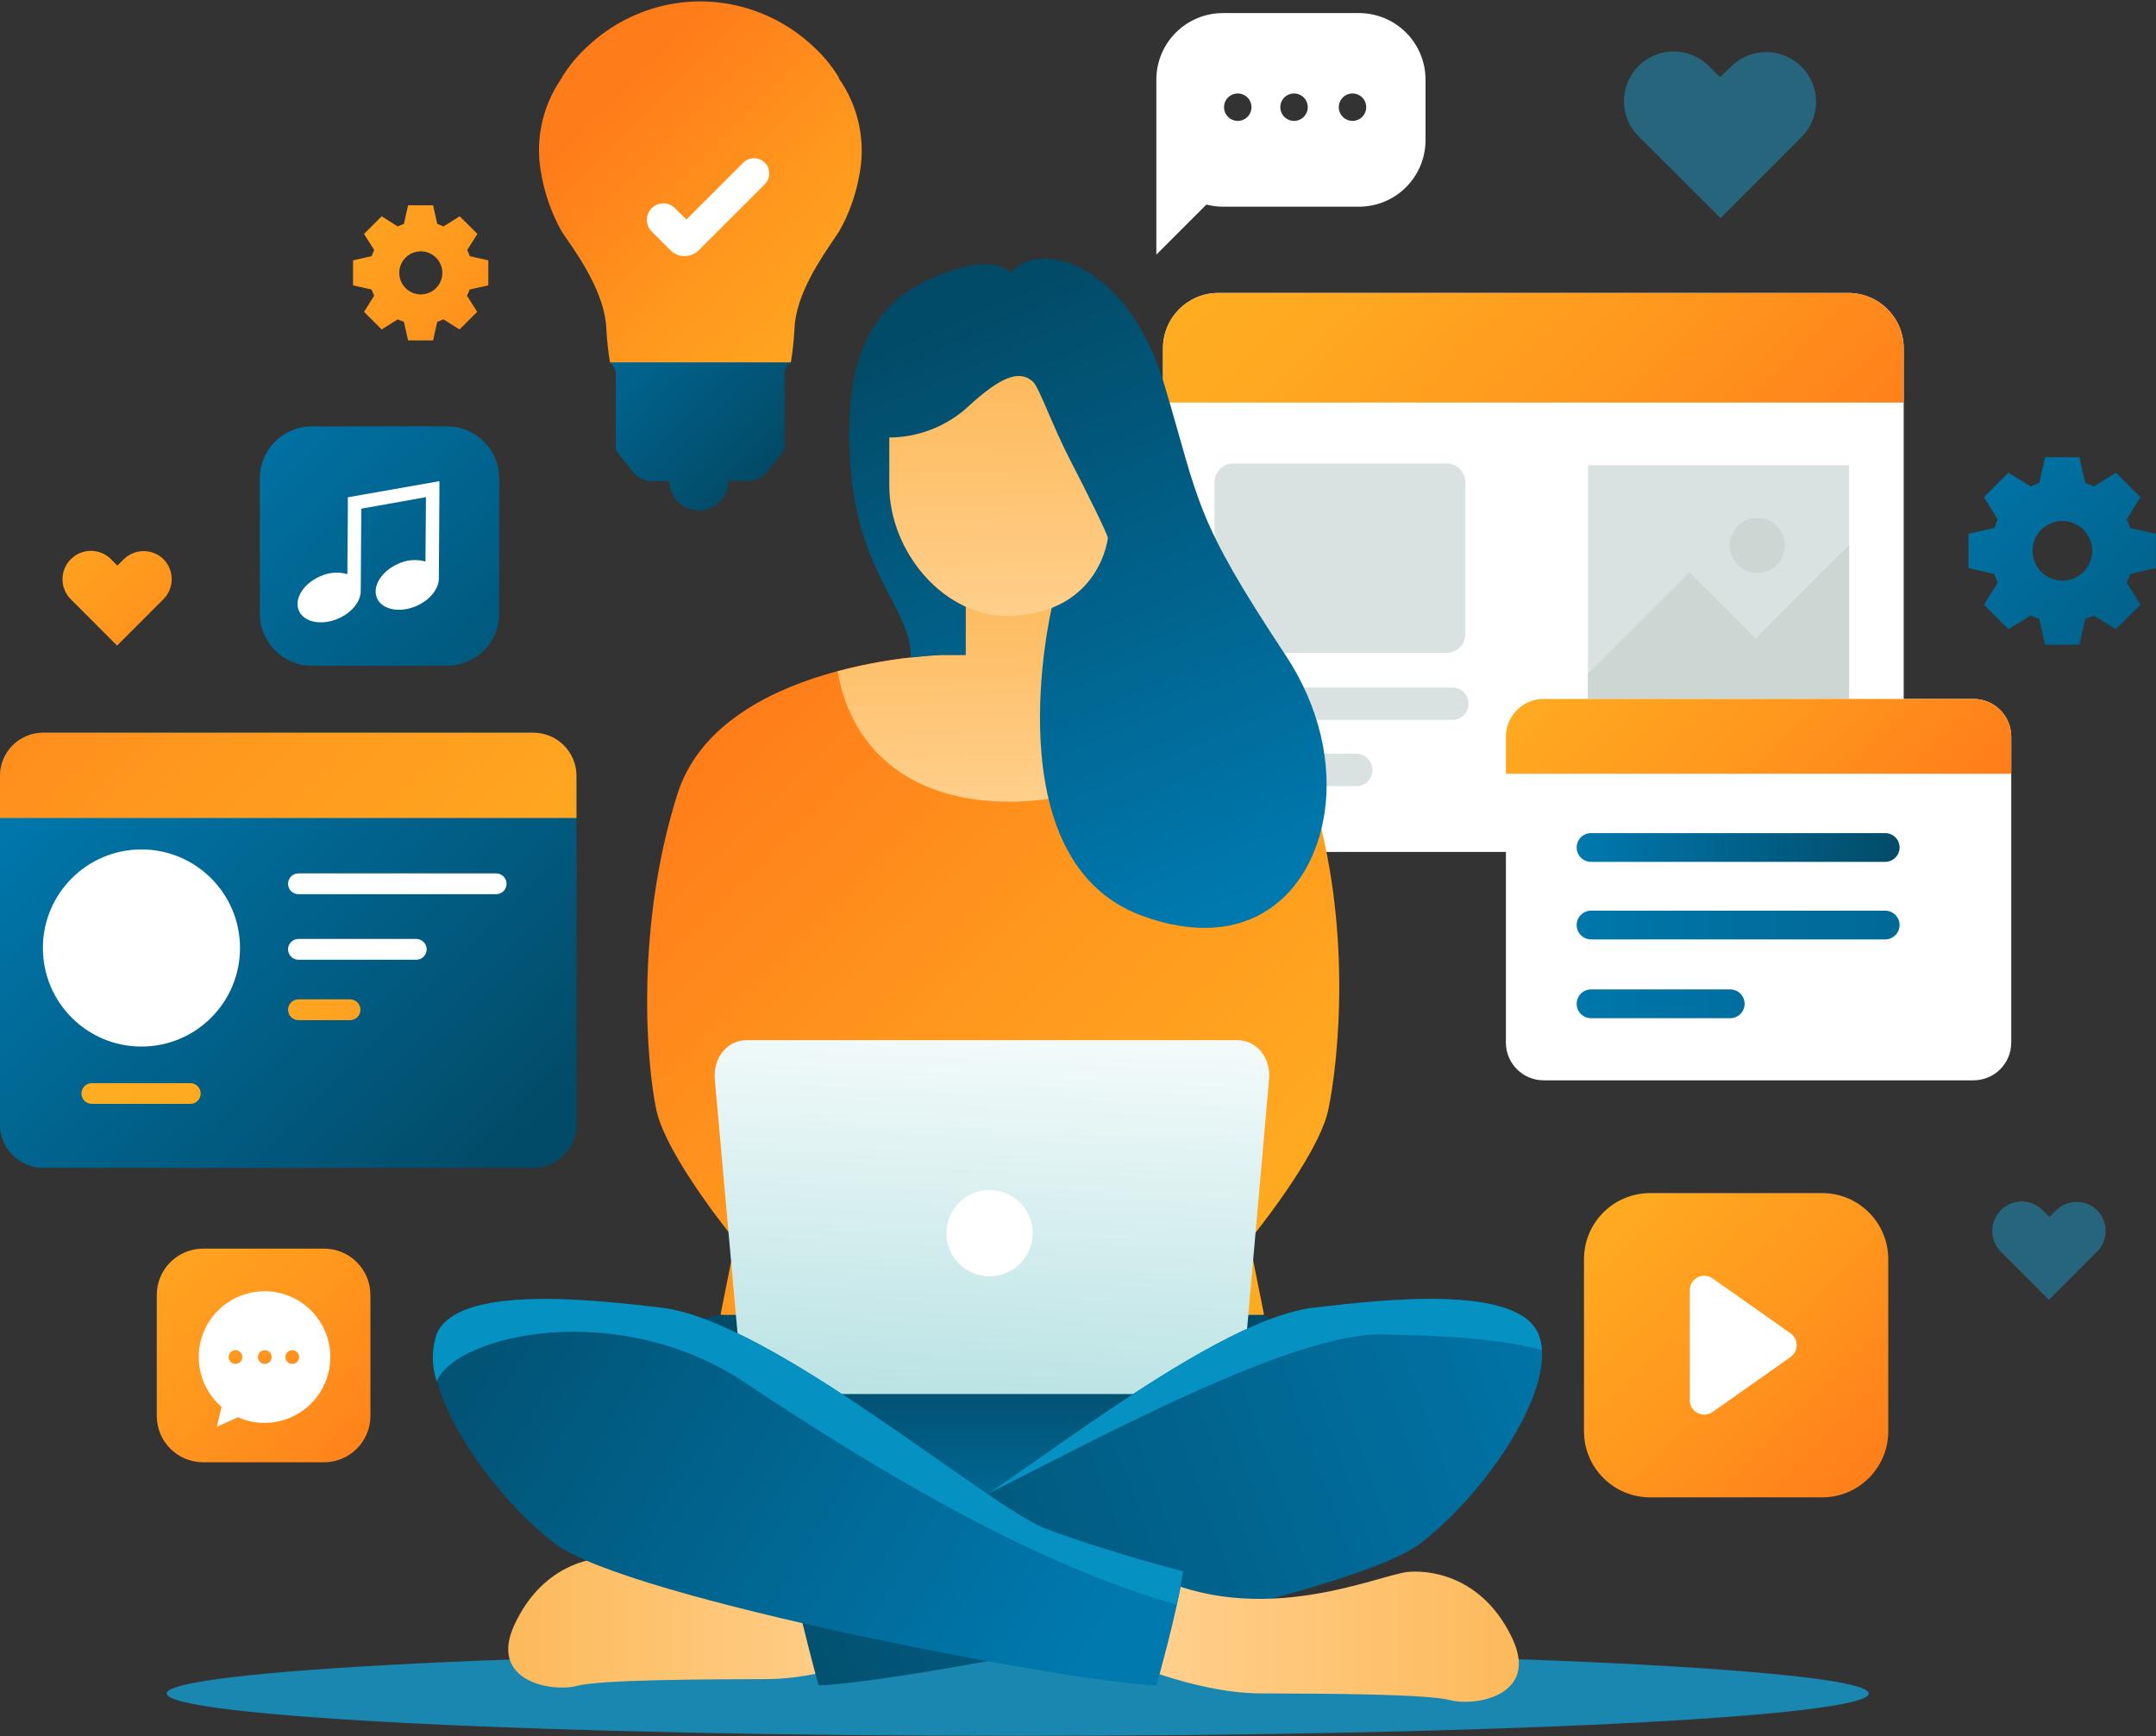 <svg width="529" height="426" viewBox="0 0 529 426" fill="none" xmlns="http://www.w3.org/2000/svg">
<rect x="0" y="0" width="529" height="426" fill="#333333" stroke="none"/>
<g clip-path="url(#clip0_855_1050)">
<g style="mix-blend-mode:multiply" opacity="0.65">
<path d="M458.541 415.523C458.541 409.781 365.095 405.116 249.723 405.116C134.351 405.116 40.905 409.781 40.905 415.523C40.905 421.266 134.368 425.931 249.723 425.931C365.078 425.931 458.541 421.266 458.541 415.523Z" fill="#0CB3F4"/>
</g>
<path d="M528.983 139.394V130.974L522.685 129.559C522.435 128.841 522.143 128.138 521.809 127.454L525.177 121.998L519.182 116.003L513.726 119.371C513.044 119.035 512.341 118.742 511.621 118.495L510.206 112.197H501.786L500.372 118.495C499.652 118.742 498.949 119.035 498.267 119.371L492.794 116.003L486.799 121.998L490.167 127.454C489.839 128.138 489.552 128.841 489.308 129.559L482.993 130.974V139.394L489.308 140.826C489.552 141.538 489.839 142.236 490.167 142.914L486.799 148.387L492.794 154.382L498.267 151.014C498.946 151.352 499.65 151.639 500.372 151.873L501.786 158.188H510.206L511.621 151.873C512.343 151.639 513.047 151.352 513.726 151.014L519.182 154.382L525.177 148.387L521.809 142.914C522.143 142.236 522.435 141.539 522.685 140.826L528.983 139.394ZM506.047 142.476C504.597 142.479 503.179 142.052 501.972 141.25C500.766 140.447 499.824 139.304 499.267 137.965C498.71 136.627 498.562 135.154 498.843 133.732C499.124 132.31 499.82 131.003 500.844 129.977C501.868 128.95 503.173 128.251 504.595 127.967C506.016 127.683 507.49 127.827 508.829 128.381C510.169 128.935 511.314 129.874 512.12 131.079C512.925 132.284 513.355 133.701 513.355 135.15C513.355 137.09 512.586 138.951 511.216 140.324C509.846 141.698 507.987 142.471 506.047 142.476Z" fill="url(#paint0_linear_855_1050)"/>
<path d="M119.817 70.014V63.884L115.271 62.856C115.092 62.337 114.878 61.831 114.631 61.341L117.14 57.4L112.795 53.072L108.804 55.565C108.314 55.322 107.807 55.114 107.288 54.942L106.261 50.378H100.131L99.104 54.942C98.585 55.114 98.079 55.322 97.588 55.565L93.648 53.072L89.32 57.4L91.812 61.341C91.57 61.831 91.362 62.338 91.189 62.856L86.626 63.884V70.014L91.189 71.041C91.362 71.56 91.57 72.066 91.812 72.556L89.32 76.514L93.648 80.842L97.588 78.349C98.082 78.585 98.588 78.793 99.104 78.972L100.131 83.519H106.261L107.288 78.972C107.805 78.793 108.31 78.585 108.804 78.349L112.745 80.842L117.089 76.514L114.58 72.556C114.828 72.066 115.042 71.56 115.22 71.041L119.817 70.014ZM103.247 72.237C102.201 72.237 101.179 71.926 100.309 71.345C99.439 70.764 98.762 69.938 98.361 68.972C97.961 68.006 97.856 66.943 98.061 65.917C98.265 64.891 98.768 63.949 99.508 63.21C100.247 62.47 101.189 61.967 102.215 61.762C103.241 61.558 104.304 61.663 105.27 62.063C106.237 62.464 107.062 63.141 107.643 64.011C108.224 64.88 108.535 65.903 108.535 66.949C108.535 67.643 108.398 68.331 108.132 68.972C107.866 69.614 107.477 70.197 106.986 70.688C106.495 71.179 105.912 71.568 105.27 71.834C104.629 72.1 103.941 72.237 103.247 72.237Z" fill="url(#paint1_linear_855_1050)"/>
<path d="M453.522 71.883H298.93C291.433 71.883 285.356 77.96 285.356 85.456V195.456C285.356 202.952 291.433 209.029 298.93 209.029H453.522C461.019 209.029 467.095 202.952 467.095 195.456V85.456C467.095 77.96 461.019 71.883 453.522 71.883Z" fill="white"/>
<path d="M354.94 113.73H302.584C300.045 113.73 297.987 115.789 297.987 118.328V155.578C297.987 158.117 300.045 160.176 302.584 160.176H354.94C357.479 160.176 359.538 158.117 359.538 155.578V118.328C359.538 115.789 357.479 113.73 354.94 113.73Z" fill="#D9E2E0"/>
<path d="M356.355 168.681H302.079C301.025 168.681 300.014 169.099 299.269 169.845C298.523 170.59 298.105 171.601 298.105 172.655C298.102 173.178 298.203 173.697 298.402 174.181C298.601 174.665 298.893 175.105 299.263 175.476C299.632 175.847 300.071 176.141 300.554 176.342C301.037 176.543 301.555 176.646 302.079 176.646H356.355C357.41 176.642 358.421 176.219 359.166 175.471C359.911 174.723 360.329 173.711 360.329 172.655C360.329 171.601 359.91 170.59 359.165 169.845C358.42 169.099 357.409 168.681 356.355 168.681Z" fill="#D9E2E0"/>
<path d="M332.778 184.931H302.079C301.555 184.931 301.037 185.034 300.554 185.235C300.071 185.436 299.632 185.73 299.263 186.101C298.893 186.471 298.601 186.912 298.402 187.396C298.203 187.88 298.102 188.398 298.105 188.922C298.105 189.976 298.523 190.987 299.269 191.732C300.014 192.477 301.025 192.896 302.079 192.896H332.778C333.832 192.896 334.843 192.477 335.589 191.732C336.334 190.987 336.753 189.976 336.753 188.922C336.753 187.866 336.335 186.854 335.59 186.106C334.845 185.358 333.834 184.935 332.778 184.931Z" fill="#D9E2E0"/>
<path d="M467.079 98.777V85.473C467.081 83.689 466.732 81.922 466.051 80.273C465.369 78.625 464.37 77.126 463.109 75.864C461.849 74.602 460.352 73.601 458.704 72.918C457.056 72.234 455.29 71.883 453.506 71.883H298.93C295.326 71.883 291.869 73.315 289.32 75.863C286.772 78.412 285.34 81.868 285.34 85.473V98.777H467.079Z" fill="url(#paint2_linear_855_1050)"/>
<path d="M453.691 114.135H389.631V194.698H453.691V114.135Z" fill="#D9E2E0"/>
<path d="M430.755 156.675L414.504 140.424L389.631 165.28V194.7H453.708V133.738L430.755 156.675Z" fill="#CCD6D3"/>
<path d="M437.912 133.838C437.912 135.17 437.517 136.472 436.776 137.58C436.036 138.688 434.984 139.551 433.753 140.061C432.523 140.571 431.168 140.704 429.861 140.444C428.555 140.184 427.354 139.543 426.412 138.601C425.47 137.659 424.829 136.458 424.569 135.152C424.309 133.845 424.442 132.491 424.952 131.26C425.462 130.029 426.325 128.977 427.433 128.237C428.541 127.497 429.843 127.102 431.176 127.102C432.962 127.102 434.675 127.811 435.939 129.075C437.202 130.338 437.912 132.051 437.912 133.838Z" fill="#CCD6D3"/>
<path d="M130.865 179.795H10.576C4.735 179.795 0 184.53 0 190.371V275.969C0 281.81 4.735 286.545 10.576 286.545H130.865C136.706 286.545 141.441 281.81 141.441 275.969V190.371C141.441 184.53 136.706 179.795 130.865 179.795Z" fill="url(#paint3_linear_855_1050)"/>
<path d="M58.89 232.605C58.89 219.25 48.063 208.423 34.707 208.423C21.352 208.423 10.525 219.25 10.525 232.605C10.525 245.961 21.352 256.788 34.707 256.788C48.063 256.788 58.89 245.961 58.89 232.605Z" fill="white"/>
<path d="M46.681 265.764H22.549C22.214 265.762 21.881 265.826 21.571 265.952C21.26 266.079 20.978 266.266 20.74 266.503C20.502 266.739 20.313 267.02 20.184 267.33C20.056 267.639 19.989 267.971 19.989 268.307C19.989 268.642 20.056 268.974 20.184 269.284C20.313 269.593 20.502 269.874 20.74 270.111C20.978 270.347 21.26 270.534 21.571 270.661C21.881 270.788 22.214 270.852 22.549 270.849H46.681C47.016 270.852 47.349 270.788 47.659 270.661C47.97 270.534 48.252 270.347 48.49 270.111C48.728 269.874 48.917 269.593 49.045 269.284C49.174 268.974 49.241 268.642 49.241 268.307C49.241 267.971 49.174 267.639 49.045 267.33C48.917 267.02 48.728 266.739 48.49 266.503C48.252 266.266 47.97 266.079 47.659 265.952C47.349 265.826 47.016 265.762 46.681 265.764Z" fill="url(#paint4_linear_855_1050)"/>
<path d="M121.738 214.3H73.221C72.547 214.3 71.9 214.568 71.423 215.045C70.946 215.521 70.678 216.168 70.678 216.843C70.676 217.178 70.74 217.51 70.867 217.821C70.994 218.131 71.181 218.414 71.417 218.652C71.653 218.89 71.934 219.078 72.244 219.207C72.554 219.336 72.886 219.402 73.221 219.402H121.738C122.417 219.402 123.068 219.133 123.548 218.653C124.028 218.173 124.297 217.522 124.297 216.843C124.293 216.167 124.021 215.52 123.542 215.044C123.062 214.567 122.414 214.3 121.738 214.3Z" fill="white"/>
<path d="M102.153 230.383H73.221C72.547 230.383 71.9 230.651 71.423 231.128C70.946 231.605 70.678 232.251 70.678 232.926C70.676 233.261 70.74 233.594 70.867 233.904C70.994 234.214 71.181 234.497 71.417 234.735C71.653 234.973 71.934 235.161 72.244 235.29C72.554 235.419 72.886 235.485 73.221 235.485H102.153C102.828 235.481 103.475 235.209 103.952 234.73C104.428 234.25 104.695 233.602 104.695 232.926C104.691 232.253 104.422 231.608 103.946 231.133C103.47 230.657 102.826 230.387 102.153 230.383Z" fill="white"/>
<path d="M85.885 245.201H73.221C72.547 245.201 71.9 245.469 71.423 245.946C70.946 246.423 70.678 247.07 70.678 247.744C70.676 248.079 70.74 248.412 70.867 248.722C70.994 249.033 71.181 249.315 71.417 249.553C71.653 249.791 71.934 249.98 72.244 250.109C72.554 250.237 72.886 250.304 73.221 250.304H85.885C86.564 250.304 87.215 250.034 87.695 249.554C88.175 249.074 88.445 248.423 88.445 247.744C88.44 247.068 88.169 246.421 87.689 245.945C87.21 245.469 86.561 245.201 85.885 245.201Z" fill="url(#paint5_linear_855_1050)"/>
<path d="M141.441 200.71V190.353C141.441 187.548 140.326 184.858 138.343 182.875C136.36 180.892 133.67 179.777 130.865 179.777H10.559C7.757 179.782 5.071 180.898 3.092 182.881C1.112 184.864 -3.55226e-06 187.551 0 190.353V200.71H141.441Z" fill="url(#paint6_linear_855_1050)"/>
<path d="M321.731 194.362C311.408 161.625 254.876 160.682 254.876 160.682H231.064C231.064 160.682 176.485 162.197 166.179 194.935C155.873 227.672 158.601 260.729 161.026 272.248C163.451 283.766 180.426 304.396 180.426 304.396L176.788 322.583L193.763 326.035C227.739 332.944 262.776 332.749 296.673 325.463L310.145 322.583L306.508 304.396C306.508 304.396 323.5 283.766 325.925 272.248C328.35 260.729 332.038 227.116 321.731 194.362Z" fill="url(#paint7_linear_855_1050)"/>
<path d="M176.788 322.616C176.788 322.616 151.713 327.146 145.263 336.088C138.813 345.03 237.446 421.434 336.887 339.254L310.094 322.616H176.788Z" fill="url(#paint8_linear_855_1050)"/>
<path d="M303.578 255.222H183.187C178.405 255.222 174.919 259.566 175.39 264.854L181.604 334.286C181.807 336.389 182.778 338.344 184.332 339.776C185.885 341.209 187.912 342.018 190.024 342.05H296.842C298.954 342.018 300.981 341.209 302.535 339.776C304.088 338.344 305.059 336.389 305.262 334.286L311.375 264.821C311.846 259.566 308.36 255.222 303.578 255.222Z" fill="url(#paint9_linear_855_1050)"/>
<path d="M253.377 302.577C253.377 300.485 252.757 298.44 251.595 296.701C250.432 294.962 248.781 293.606 246.848 292.806C244.916 292.006 242.789 291.796 240.738 292.204C238.687 292.612 236.802 293.619 235.323 295.098C233.844 296.578 232.837 298.462 232.429 300.513C232.021 302.565 232.23 304.691 233.031 306.624C233.831 308.556 235.187 310.208 236.926 311.37C238.665 312.532 240.71 313.152 242.801 313.152C245.606 313.152 248.296 312.038 250.279 310.055C252.263 308.071 253.377 305.381 253.377 302.577Z" fill="white"/>
<path d="M258.143 160.866V144.936H236.907V160.715H231.064C222.426 161.144 213.858 162.482 205.5 164.706C209.256 185.773 225.389 196.702 247.601 196.702C268.5 196.702 288.337 187.507 293.423 168.209C282.083 164.056 270.198 161.582 258.143 160.866Z" fill="url(#paint10_linear_855_1050)"/>
<path d="M315.483 160.849C292.85 126.63 294.501 123.885 285.676 94.347C276.852 64.81 255.314 58.394 248.039 66.915C248.039 66.915 243.728 61.239 227.729 68.7C211.731 76.16 207.016 91.552 208.683 114.488C210.653 141.197 223.519 149.162 223.486 161.337C228.117 160.798 231.064 160.697 231.064 160.697H236.907V148.909C226.029 143.975 218.198 131.598 218.198 119.22V107.432C224.923 107.387 231.424 105.006 236.587 100.696C242.145 95.644 247.096 91.686 250.969 92.444L258.059 149.145C258.059 149.145 243.391 211.151 280.153 224.673C306.322 234.306 322.017 219.402 324.998 199.413C326.783 187.558 323.904 173.58 315.483 160.849Z" fill="url(#paint11_linear_855_1050)"/>
<path d="M271.834 131.968C271.598 130.789 267.051 121.51 262.538 112.804C258.21 104.384 254.96 95.122 253.528 93.741C249.419 89.784 243.424 94.33 236.587 100.612C231.429 104.93 224.925 107.313 218.198 107.348V119.136C218.198 135.471 231.821 151.789 248.156 151.132C269.981 150.172 271.834 131.968 271.834 131.968Z" fill="url(#paint12_linear_855_1050)"/>
<path d="M223.317 403.331C223.317 403.331 204.574 411.919 188.256 411.987C171.938 412.054 147.486 412.105 141.44 413.671C135.395 415.237 119.683 412.559 126.284 398.515C132.886 384.47 144.573 381.675 151.629 382.146C158.685 382.618 188.138 396.645 215.621 382.483L223.317 403.331Z" fill="url(#paint13_linear_855_1050)"/>
<path d="M194.302 385.548C194.302 385.548 211.9 381.085 227.881 375.141C241.926 369.92 295.376 323.946 322.439 320.848C338.403 319.012 372.353 314.937 377.472 327.365C382.592 339.793 364.926 366.097 348.541 378.677C330.825 392.351 218.973 413.267 200.853 413.502C200.853 413.502 195.683 394.978 194.302 385.548Z" fill="url(#paint14_linear_855_1050)"/>
<path d="M378.331 331.256C366.357 327.888 348.019 327.618 339.127 327.416C317.235 326.945 268.954 353.165 242.498 366.469C264.525 351.498 301.439 323.257 322.438 320.849C338.403 319.013 372.352 314.921 377.472 327.366C377.956 328.611 378.246 329.923 378.331 331.256Z" fill="#0591C1"/>
<path d="M274.057 406.816C274.057 406.816 292.8 415.404 309.101 415.489C325.402 415.573 349.871 415.606 355.917 417.173C361.962 418.739 377.691 416.044 371.073 402.016C364.455 387.989 352.768 385.176 345.728 385.665C338.689 386.153 309.219 400.147 281.736 386.001L274.057 406.816Z" fill="url(#paint15_linear_855_1050)"/>
<path d="M290.308 385.548C290.308 385.548 272.693 381.085 256.728 375.141C242.684 369.92 189.233 323.946 162.171 320.848C146.206 319.012 112.257 314.937 107.137 327.365C102.018 339.793 119.683 366.097 136.052 378.677C153.784 392.351 265.637 413.267 283.757 413.502C283.757 413.502 288.994 394.978 290.308 385.548Z" fill="url(#paint16_linear_855_1050)"/>
<path d="M162.171 320.848C146.206 319.012 112.256 314.937 107.137 327.365C105.894 331.104 105.894 335.145 107.137 338.884C112.189 327.416 151.629 318.457 182.817 339.254C216.817 361.904 254.034 383.881 288.708 393.715C289.549 390.078 289.836 388.31 290.24 385.548C290.24 385.548 272.625 381.085 256.661 375.141C242.683 369.92 189.233 323.946 162.171 320.848Z" fill="#0591C1"/>
<path d="M484.222 171.492H378.752C373.637 171.492 369.49 175.639 369.49 180.754V255.811C369.49 260.926 373.637 265.073 378.752 265.073H484.222C489.337 265.073 493.484 260.926 493.484 255.811V180.754C493.484 175.639 489.337 171.492 484.222 171.492Z" fill="white"/>
<path d="M493.484 189.848V180.754C493.484 178.298 492.508 175.942 490.771 174.205C489.034 172.468 486.678 171.492 484.222 171.492H378.752C376.295 171.492 373.94 172.468 372.203 174.205C370.466 175.942 369.49 178.298 369.49 180.754V189.848H493.484Z" fill="url(#paint17_linear_855_1050)"/>
<path d="M462.549 204.415H390.389C389.925 204.413 389.465 204.502 389.036 204.678C388.607 204.854 388.218 205.113 387.889 205.44C387.56 205.767 387.299 206.156 387.122 206.584C386.944 207.012 386.852 207.471 386.852 207.935C386.852 208.873 387.225 209.772 387.888 210.435C388.551 211.099 389.451 211.471 390.389 211.471H462.549C463.487 211.471 464.386 211.099 465.049 210.435C465.712 209.772 466.085 208.873 466.085 207.935C466.085 207.471 465.993 207.012 465.815 206.584C465.638 206.156 465.377 205.767 465.048 205.44C464.72 205.113 464.33 204.854 463.901 204.678C463.472 204.502 463.012 204.413 462.549 204.415Z" fill="url(#paint18_linear_855_1050)"/>
<path d="M462.549 223.443H390.389C389.451 223.443 388.551 223.816 387.888 224.479C387.225 225.142 386.852 226.042 386.852 226.98C386.857 227.915 387.231 228.81 387.894 229.47C388.556 230.129 389.454 230.499 390.389 230.499H462.549C463.484 230.499 464.381 230.129 465.043 229.47C465.706 228.81 466.081 227.915 466.085 226.98C466.085 226.042 465.712 225.142 465.049 224.479C464.386 223.816 463.487 223.443 462.549 223.443Z" fill="url(#paint19_linear_855_1050)"/>
<path d="M424.523 242.761H390.389C389.451 242.761 388.551 243.133 387.888 243.797C387.225 244.46 386.852 245.359 386.852 246.297C386.852 247.235 387.225 248.135 387.888 248.798C388.551 249.461 389.451 249.834 390.389 249.834H424.523C425.461 249.834 426.361 249.461 427.024 248.798C427.687 248.135 428.06 247.235 428.06 246.297C428.06 245.359 427.687 244.46 427.024 243.797C426.361 243.133 425.461 242.761 424.523 242.761Z" fill="url(#paint20_linear_855_1050)"/>
<path d="M333.486 3.209H300.008C295.693 3.222 291.559 4.942 288.507 7.993C285.456 11.044 283.736 15.179 283.723 19.493V62.469L296 50.193C297.309 50.53 298.655 50.706 300.008 50.715H333.486C337.801 50.702 341.935 48.982 344.986 45.931C348.037 42.88 349.757 38.745 349.77 34.431V19.493C349.757 15.179 348.037 11.044 344.986 7.993C341.935 4.942 337.801 3.222 333.486 3.209ZM303.696 29.665C303.029 29.665 302.378 29.467 301.824 29.097C301.271 28.727 300.839 28.201 300.584 27.586C300.329 26.97 300.262 26.293 300.392 25.64C300.522 24.986 300.843 24.386 301.314 23.915C301.785 23.444 302.385 23.123 303.039 22.994C303.692 22.864 304.369 22.93 304.984 23.185C305.6 23.44 306.126 23.872 306.496 24.426C306.866 24.98 307.064 25.631 307.064 26.297C307.064 27.19 306.709 28.047 306.077 28.678C305.446 29.31 304.589 29.665 303.696 29.665ZM317.505 29.665C316.838 29.665 316.187 29.467 315.633 29.097C315.079 28.727 314.648 28.201 314.393 27.586C314.138 26.97 314.071 26.293 314.201 25.64C314.331 24.986 314.652 24.386 315.123 23.915C315.594 23.444 316.194 23.123 316.847 22.994C317.501 22.864 318.178 22.93 318.793 23.185C319.409 23.44 319.935 23.872 320.305 24.426C320.675 24.98 320.873 25.631 320.873 26.297C320.873 27.19 320.518 28.047 319.886 28.678C319.254 29.31 318.398 29.665 317.505 29.665ZM331.852 29.665C331.186 29.665 330.535 29.467 329.981 29.097C329.427 28.727 328.996 28.201 328.741 27.586C328.486 26.97 328.419 26.293 328.549 25.64C328.679 24.986 329 24.386 329.471 23.915C329.942 23.444 330.542 23.123 331.195 22.994C331.849 22.864 332.526 22.93 333.141 23.185C333.757 23.44 334.283 23.872 334.653 24.426C335.023 24.98 335.22 25.631 335.22 26.297C335.22 27.19 334.865 28.047 334.234 28.678C333.602 29.31 332.746 29.665 331.852 29.665Z" fill="white"/>
<g style="mix-blend-mode:multiply" opacity="0.45">
<path d="M442.004 16.345C439.714 14.056 436.61 12.771 433.373 12.771C430.136 12.771 427.032 14.056 424.742 16.345L422.031 18.955L419.269 16.193C418.137 15.061 416.793 14.162 415.314 13.549C413.834 12.937 412.249 12.621 410.647 12.621C409.046 12.621 407.46 12.937 405.981 13.549C404.501 14.162 403.157 15.061 402.025 16.193C400.893 17.325 399.994 18.669 399.381 20.149C398.769 21.628 398.453 23.214 398.453 24.815C398.453 26.416 398.769 28.002 399.381 29.482C399.994 30.961 400.893 32.305 402.025 33.437L422.031 53.393L422.149 53.511L442.054 33.606C444.336 31.31 445.612 28.201 445.602 24.965C445.593 21.728 444.298 18.627 442.004 16.345Z" fill="#19A2D8"/>
</g>
<g style="mix-blend-mode:multiply" opacity="0.45">
<path d="M514.652 297.019C513.981 296.348 513.185 295.815 512.308 295.451C511.431 295.088 510.491 294.901 509.541 294.901C508.592 294.901 507.652 295.088 506.775 295.451C505.898 295.815 505.101 296.348 504.43 297.019L502.847 298.602L501.163 296.918C499.806 295.566 497.968 294.807 496.052 294.807C494.136 294.807 492.298 295.566 490.941 296.918C490.27 297.589 489.737 298.386 489.373 299.263C489.01 300.14 488.823 301.08 488.823 302.029C488.823 302.979 489.01 303.919 489.373 304.796C489.737 305.672 490.27 306.469 490.941 307.14L502.729 318.928L514.517 307.14C515.857 305.805 516.622 303.999 516.647 302.107C516.672 300.216 515.956 298.39 514.652 297.019Z" fill="#19A2D8"/>
</g>
<path d="M40.164 137.257C38.859 135.953 37.091 135.22 35.246 135.22C33.402 135.22 31.633 135.953 30.329 137.257L28.797 138.772L27.23 137.206C26.584 136.558 25.817 136.044 24.971 135.693C24.126 135.342 23.22 135.161 22.305 135.161C21.39 135.161 20.483 135.342 19.638 135.693C18.793 136.044 18.025 136.558 17.379 137.206C16.731 137.851 16.217 138.617 15.867 139.461C15.516 140.305 15.335 141.21 15.335 142.123C15.335 143.037 15.516 143.942 15.867 144.786C16.217 145.63 16.731 146.396 17.379 147.041L28.729 158.408L40.08 147.041C41.379 145.75 42.117 143.998 42.133 142.166C42.149 140.334 41.441 138.57 40.164 137.257Z" fill="url(#paint21_linear_855_1050)"/>
<path d="M447.089 292.741H404.871C395.914 292.741 388.654 300.002 388.654 308.958V351.177C388.654 360.133 395.914 367.394 404.871 367.394H447.089C456.046 367.394 463.306 360.133 463.306 351.177V308.958C463.306 300.002 456.046 292.741 447.089 292.741Z" fill="url(#paint22_linear_855_1050)"/>
<path d="M420.212 346.445L439.326 332.973C439.792 332.643 440.171 332.206 440.434 331.699C440.696 331.192 440.833 330.63 440.833 330.059C440.833 329.489 440.696 328.926 440.434 328.419C440.171 327.912 439.792 327.476 439.326 327.146L420.212 313.674C419.681 313.297 419.056 313.074 418.406 313.028C417.756 312.983 417.106 313.117 416.527 313.416C415.948 313.715 415.463 314.167 415.124 314.724C414.785 315.28 414.605 315.919 414.605 316.57V343.515C414.599 344.169 414.774 344.812 415.111 345.373C415.447 345.935 415.932 346.392 416.512 346.695C417.092 346.998 417.745 347.135 418.397 347.091C419.05 347.047 419.678 346.823 420.212 346.445Z" fill="white"/>
<path d="M109.73 104.62H76.505C69.464 104.62 63.757 110.328 63.757 117.368V150.594C63.757 157.634 69.464 163.342 76.505 163.342H109.73C116.771 163.342 122.478 157.634 122.478 150.594V117.368C122.478 110.328 116.771 104.62 109.73 104.62Z" fill="url(#paint23_linear_855_1050)"/>
<path d="M85.346 122.016V125.384L85.228 140.86C82.987 140.239 80.597 140.442 78.492 141.433C74.4 143.235 72.093 147.007 73.339 149.853C74.585 152.699 78.93 153.558 83.039 151.756C86.407 150.274 88.529 147.495 88.512 145.02L88.647 124.811L104.51 121.982L104.392 137.778C102.152 137.148 99.758 137.351 97.656 138.351C93.564 140.153 91.257 143.925 92.503 146.771C93.749 149.617 98.094 150.476 102.203 148.674C105.571 147.192 107.693 144.413 107.676 141.938L107.811 121.427V118.059L85.346 122.016Z" fill="white"/>
<path d="M79.502 306.365H49.847C43.56 306.365 38.463 311.462 38.463 317.749V347.405C38.463 353.692 43.56 358.789 49.847 358.789H79.502C85.79 358.789 90.886 353.692 90.886 347.405V317.749C90.886 311.462 85.79 306.365 79.502 306.365Z" fill="url(#paint24_linear_855_1050)"/>
<path d="M65.02 316.823C61.716 316.8 58.484 317.792 55.761 319.665C53.038 321.537 50.955 324.199 49.793 327.293C48.631 330.386 48.446 333.761 49.263 336.963C50.079 340.165 51.858 343.039 54.36 345.198L53.215 350.065L58.402 347.741C60.41 348.64 62.584 349.11 64.784 349.122C69.067 349.153 73.188 347.482 76.238 344.475C79.289 341.469 81.02 337.373 81.052 333.09C81.083 328.807 79.412 324.687 76.405 321.636C73.398 318.585 69.303 316.854 65.02 316.823ZM57.779 334.656C57.446 334.656 57.12 334.558 56.843 334.373C56.566 334.188 56.35 333.925 56.223 333.617C56.095 333.309 56.062 332.97 56.127 332.644C56.192 332.317 56.352 332.017 56.588 331.782C56.823 331.546 57.123 331.386 57.45 331.321C57.777 331.256 58.115 331.289 58.423 331.416C58.731 331.544 58.994 331.76 59.179 332.037C59.364 332.314 59.463 332.639 59.463 332.972C59.463 333.41 59.292 333.831 58.987 334.146C58.682 334.46 58.267 334.643 57.829 334.656H57.779ZM64.969 334.656C64.636 334.656 64.311 334.558 64.034 334.373C63.757 334.188 63.541 333.925 63.414 333.617C63.286 333.309 63.253 332.97 63.318 332.644C63.383 332.317 63.543 332.017 63.779 331.782C64.014 331.546 64.314 331.386 64.641 331.321C64.968 331.256 65.306 331.289 65.614 331.416C65.922 331.544 66.185 331.76 66.37 332.037C66.555 332.314 66.653 332.639 66.653 332.972C66.654 333.41 66.483 333.831 66.178 334.146C65.873 334.46 65.458 334.643 65.02 334.656H64.969ZM71.706 334.656C71.372 334.656 71.047 334.558 70.77 334.373C70.493 334.188 70.277 333.925 70.15 333.617C70.022 333.309 69.989 332.97 70.054 332.644C70.119 332.317 70.279 332.017 70.515 331.782C70.75 331.546 71.05 331.386 71.377 331.321C71.704 331.256 72.042 331.289 72.35 331.416C72.658 331.544 72.921 331.76 73.106 332.037C73.291 332.314 73.389 332.639 73.389 332.972C73.39 333.41 73.219 333.831 72.914 334.146C72.609 334.46 72.194 334.643 71.756 334.656H71.706Z" fill="white"/>
<path d="M178.674 118.008H183.608C184.492 118.006 185.364 117.805 186.16 117.42C186.956 117.035 187.655 116.476 188.205 115.785L191.472 111.659L192.466 110.413V95.678V91.367C192.672 90.395 193.186 89.515 193.931 88.857H149.625C150.369 89.515 150.883 90.395 151.09 91.367V97.564V110.463L152.083 111.71L155.35 115.835C155.899 116.529 156.598 117.089 157.394 117.474C158.19 117.859 159.063 118.059 159.948 118.058H164.259C164.259 119.965 165.016 121.794 166.365 123.143C167.713 124.491 169.542 125.249 171.449 125.249C172.4 125.251 173.342 125.065 174.221 124.702C175.099 124.339 175.897 123.805 176.569 123.132C177.24 122.459 177.772 121.66 178.133 120.78C178.495 119.901 178.678 118.959 178.674 118.008Z" fill="url(#paint25_linear_855_1050)"/>
<path d="M205.803 19.207V19.089V18.988C204.091 16.178 201.988 13.627 199.556 11.41C193.981 6.163 187.042 2.592 179.533 1.104C174.429 0.093 169.177 0.093 164.074 1.104C156.592 2.601 149.683 6.172 144.135 11.41C141.701 13.629 139.592 16.18 137.87 18.988V19.089L137.786 19.207C135.383 22.658 133.71 26.564 132.87 30.684C132.03 34.805 132.041 39.054 132.902 43.17C133.771 47.894 135.404 52.444 137.736 56.642C137.938 56.996 138.46 57.754 139.049 58.613C142.114 63.025 148.463 72.203 148.766 80.623C148.912 83.399 149.21 86.165 149.658 88.908H194.049C194.498 86.165 194.796 83.399 194.942 80.623C195.245 72.203 201.678 63.025 204.658 58.613C205.265 57.754 205.77 56.929 205.972 56.642C208.318 52.451 209.952 47.898 210.805 43.17C211.649 39.046 211.641 34.793 210.781 30.672C209.921 26.55 208.227 22.649 205.803 19.207Z" fill="url(#paint26_linear_855_1050)"/>
<path d="M165.623 51.086L168.418 53.864L182.362 39.92C182.709 39.573 183.121 39.298 183.575 39.11C184.029 38.922 184.515 38.825 185.006 38.825C185.497 38.825 185.983 38.922 186.437 39.11C186.891 39.298 187.303 39.573 187.65 39.92C188.347 40.624 188.738 41.574 188.738 42.565C188.738 43.555 188.347 44.505 187.65 45.208L171.433 61.409C170.979 61.864 170.44 62.226 169.846 62.473C169.252 62.719 168.615 62.846 167.972 62.846C167.329 62.846 166.692 62.719 166.098 62.473C165.505 62.226 164.965 61.864 164.512 61.409L159.897 56.794C159.518 56.411 159.219 55.956 159.017 55.456C158.815 54.955 158.716 54.42 158.724 53.88C158.731 53.341 158.847 52.808 159.063 52.314C159.279 51.82 159.591 51.373 159.982 51.001C160.745 50.273 161.764 49.874 162.819 49.889C163.875 49.905 164.881 50.335 165.623 51.086Z" fill="white"/>
</g>
<defs>
<linearGradient id="paint0_linear_855_1050" x1="572.835" y1="201.955" x2="474.269" y2="103.373" gradientUnits="userSpaceOnUse">
<stop stop-color="#024B68"/>
<stop offset="1" stop-color="#0079AF"/>
</linearGradient>
<linearGradient id="paint1_linear_855_1050" x1="140.935" y1="104.654" x2="56.667" y2="20.369" gradientUnits="userSpaceOnUse">
<stop stop-color="#FF7C1A"/>
<stop offset="0.01" stop-color="#FF7D1A"/>
<stop offset="0.4" stop-color="#FF981E"/>
<stop offset="0.74" stop-color="#FFA921"/>
<stop offset="1" stop-color="#FFAF22"/>
</linearGradient>
<linearGradient id="paint2_linear_855_1050" x1="434.527" y1="147.63" x2="310.954" y2="24.04" gradientUnits="userSpaceOnUse">
<stop stop-color="#FF7C1A"/>
<stop offset="0.01" stop-color="#FF7D1A"/>
<stop offset="0.4" stop-color="#FF981E"/>
<stop offset="0.74" stop-color="#FFA921"/>
<stop offset="1" stop-color="#FFAF22"/>
</linearGradient>
<linearGradient id="paint3_linear_855_1050" x1="121.973" y1="284.406" x2="15.274" y2="177.707" gradientUnits="userSpaceOnUse">
<stop stop-color="#024B68"/>
<stop offset="1" stop-color="#0079AF"/>
</linearGradient>
<linearGradient id="paint4_linear_855_1050" x1="1.751" y1="268.307" x2="204.776" y2="268.307" gradientUnits="userSpaceOnUse">
<stop stop-color="#FFAF22"/>
<stop offset="0.26" stop-color="#FFA921"/>
<stop offset="0.6" stop-color="#FF981E"/>
<stop offset="0.99" stop-color="#FF7D1A"/>
<stop offset="1" stop-color="#FF7C1A"/>
</linearGradient>
<linearGradient id="paint5_linear_855_1050" x1="1.751" y1="247.744" x2="204.777" y2="247.744" gradientUnits="userSpaceOnUse">
<stop stop-color="#FFAF22"/>
<stop offset="0.26" stop-color="#FFA921"/>
<stop offset="0.6" stop-color="#FF981E"/>
<stop offset="0.99" stop-color="#FF7D1A"/>
<stop offset="1" stop-color="#FF7C1A"/>
</linearGradient>
<linearGradient id="paint6_linear_855_1050" x1="167.779" y1="290.4" x2="-17.716" y2="104.906" gradientUnits="userSpaceOnUse">
<stop stop-color="#FFAF22"/>
<stop offset="0.26" stop-color="#FFA921"/>
<stop offset="0.6" stop-color="#FF981E"/>
<stop offset="0.99" stop-color="#FF7D1A"/>
<stop offset="1" stop-color="#FF7C1A"/>
</linearGradient>
<linearGradient id="paint7_linear_855_1050" x1="341.333" y1="347.894" x2="172.325" y2="178.886" gradientUnits="userSpaceOnUse">
<stop stop-color="#FFAF22"/>
<stop offset="0.26" stop-color="#FFA921"/>
<stop offset="0.6" stop-color="#FF981E"/>
<stop offset="0.99" stop-color="#FF7D1A"/>
<stop offset="1" stop-color="#FF7C1A"/>
</linearGradient>
<linearGradient id="paint8_linear_855_1050" x1="240.932" y1="388.697" x2="240.932" y2="333.226" gradientUnits="userSpaceOnUse">
<stop stop-color="#0079AF"/>
<stop offset="1" stop-color="#024B68"/>
</linearGradient>
<linearGradient id="paint9_linear_855_1050" x1="237.598" y1="377.347" x2="244.856" y2="235.148" gradientUnits="userSpaceOnUse">
<stop stop-color="#A5DADB"/>
<stop offset="1" stop-color="white"/>
</linearGradient>
<linearGradient id="paint10_linear_855_1050" x1="250.043" y1="203.893" x2="249.032" y2="142.999" gradientUnits="userSpaceOnUse">
<stop stop-color="#FFD292"/>
<stop offset="0.98" stop-color="#FDBA5C"/>
</linearGradient>
<linearGradient id="paint11_linear_855_1050" x1="297.178" y1="224.05" x2="234.297" y2="78.282" gradientUnits="userSpaceOnUse">
<stop stop-color="#0079AF"/>
<stop offset="1" stop-color="#024B68"/>
</linearGradient>
<linearGradient id="paint12_linear_855_1050" x1="245.58" y1="159.401" x2="244.435" y2="90.373" gradientUnits="userSpaceOnUse">
<stop stop-color="#FFD292"/>
<stop offset="0.98" stop-color="#FDBA5C"/>
</linearGradient>
<linearGradient id="paint13_linear_855_1050" x1="223.317" y1="398.06" x2="124.735" y2="398.06" gradientUnits="userSpaceOnUse">
<stop stop-color="#FFD292"/>
<stop offset="0.98" stop-color="#FDBA5C"/>
</linearGradient>
<linearGradient id="paint14_linear_855_1050" x1="165.32" y1="411.347" x2="409.3" y2="323.441" gradientUnits="userSpaceOnUse">
<stop stop-color="#024B68"/>
<stop offset="1" stop-color="#0079AF"/>
</linearGradient>
<linearGradient id="paint15_linear_855_1050" x1="274.057" y1="401.545" x2="372.639" y2="401.545" gradientUnits="userSpaceOnUse">
<stop stop-color="#FFD292"/>
<stop offset="0.98" stop-color="#FDBA5C"/>
</linearGradient>
<linearGradient id="paint16_linear_855_1050" x1="263.616" y1="412.088" x2="88.916" y2="308.538" gradientUnits="userSpaceOnUse">
<stop stop-color="#0079AF"/>
<stop offset="1" stop-color="#024B68"/>
</linearGradient>
<linearGradient id="paint17_linear_855_1050" x1="465.815" y1="217.702" x2="373.952" y2="125.855" gradientUnits="userSpaceOnUse">
<stop stop-color="#FF7C1A"/>
<stop offset="0.01" stop-color="#FF7D1A"/>
<stop offset="0.4" stop-color="#FF981E"/>
<stop offset="0.74" stop-color="#FFA921"/>
<stop offset="1" stop-color="#FFAF22"/>
</linearGradient>
<linearGradient id="paint18_linear_855_1050" x1="386.852" y1="207.935" x2="466.085" y2="207.935" gradientUnits="userSpaceOnUse">
<stop stop-color="#0079AF"/>
<stop offset="1" stop-color="#024B68"/>
</linearGradient>
<linearGradient id="paint19_linear_855_1050" x1="368.597" y1="226.98" x2="642.536" y2="226.98" gradientUnits="userSpaceOnUse">
<stop stop-color="#0079AF"/>
<stop offset="1" stop-color="#024B68"/>
</linearGradient>
<linearGradient id="paint20_linear_855_1050" x1="368.597" y1="246.297" x2="642.537" y2="246.297" gradientUnits="userSpaceOnUse">
<stop stop-color="#0079AF"/>
<stop offset="1" stop-color="#024B68"/>
</linearGradient>
<linearGradient id="paint21_linear_855_1050" x1="59.833" y1="173.21" x2="-8.723" y2="104.654" gradientUnits="userSpaceOnUse">
<stop stop-color="#FF7C1A"/>
<stop offset="0.01" stop-color="#FF7D1A"/>
<stop offset="0.4" stop-color="#FF981E"/>
<stop offset="0.74" stop-color="#FFA921"/>
<stop offset="1" stop-color="#FFAF22"/>
</linearGradient>
<linearGradient id="paint22_linear_855_1050" x1="460.932" y1="365.019" x2="373.312" y2="277.4" gradientUnits="userSpaceOnUse">
<stop stop-color="#FF7C1A"/>
<stop offset="0.01" stop-color="#FF7D1A"/>
<stop offset="0.4" stop-color="#FF981E"/>
<stop offset="0.74" stop-color="#FFA921"/>
<stop offset="1" stop-color="#FFAF22"/>
</linearGradient>
<linearGradient id="paint23_linear_855_1050" x1="148.665" y1="189.528" x2="48.904" y2="89.767" gradientUnits="userSpaceOnUse">
<stop stop-color="#024B68"/>
<stop offset="1" stop-color="#0079AF"/>
</linearGradient>
<linearGradient id="paint24_linear_855_1050" x1="96.747" y1="364.632" x2="7.09" y2="274.975" gradientUnits="userSpaceOnUse">
<stop stop-color="#FF7C1A"/>
<stop offset="0.01" stop-color="#FF7D1A"/>
<stop offset="0.4" stop-color="#FF981E"/>
<stop offset="0.74" stop-color="#FFA921"/>
<stop offset="1" stop-color="#FFAF22"/>
</linearGradient>
<linearGradient id="paint25_linear_855_1050" x1="186.909" y1="114.623" x2="133.138" y2="60.852" gradientUnits="userSpaceOnUse">
<stop stop-color="#024B68"/>
<stop offset="1" stop-color="#0079AF"/>
</linearGradient>
<linearGradient id="paint26_linear_855_1050" x1="232.461" y1="108.106" x2="149.743" y2="25.387" gradientUnits="userSpaceOnUse">
<stop stop-color="#FFAF22"/>
<stop offset="0.26" stop-color="#FFA921"/>
<stop offset="0.6" stop-color="#FF981E"/>
<stop offset="0.99" stop-color="#FF7D1A"/>
<stop offset="1" stop-color="#FF7C1A"/>
</linearGradient>
<clipPath id="clip0_855_1050">
<rect width="529" height="425.585" fill="white" transform="translate(0 0.346)"/>
</clipPath>
</defs>
</svg>
